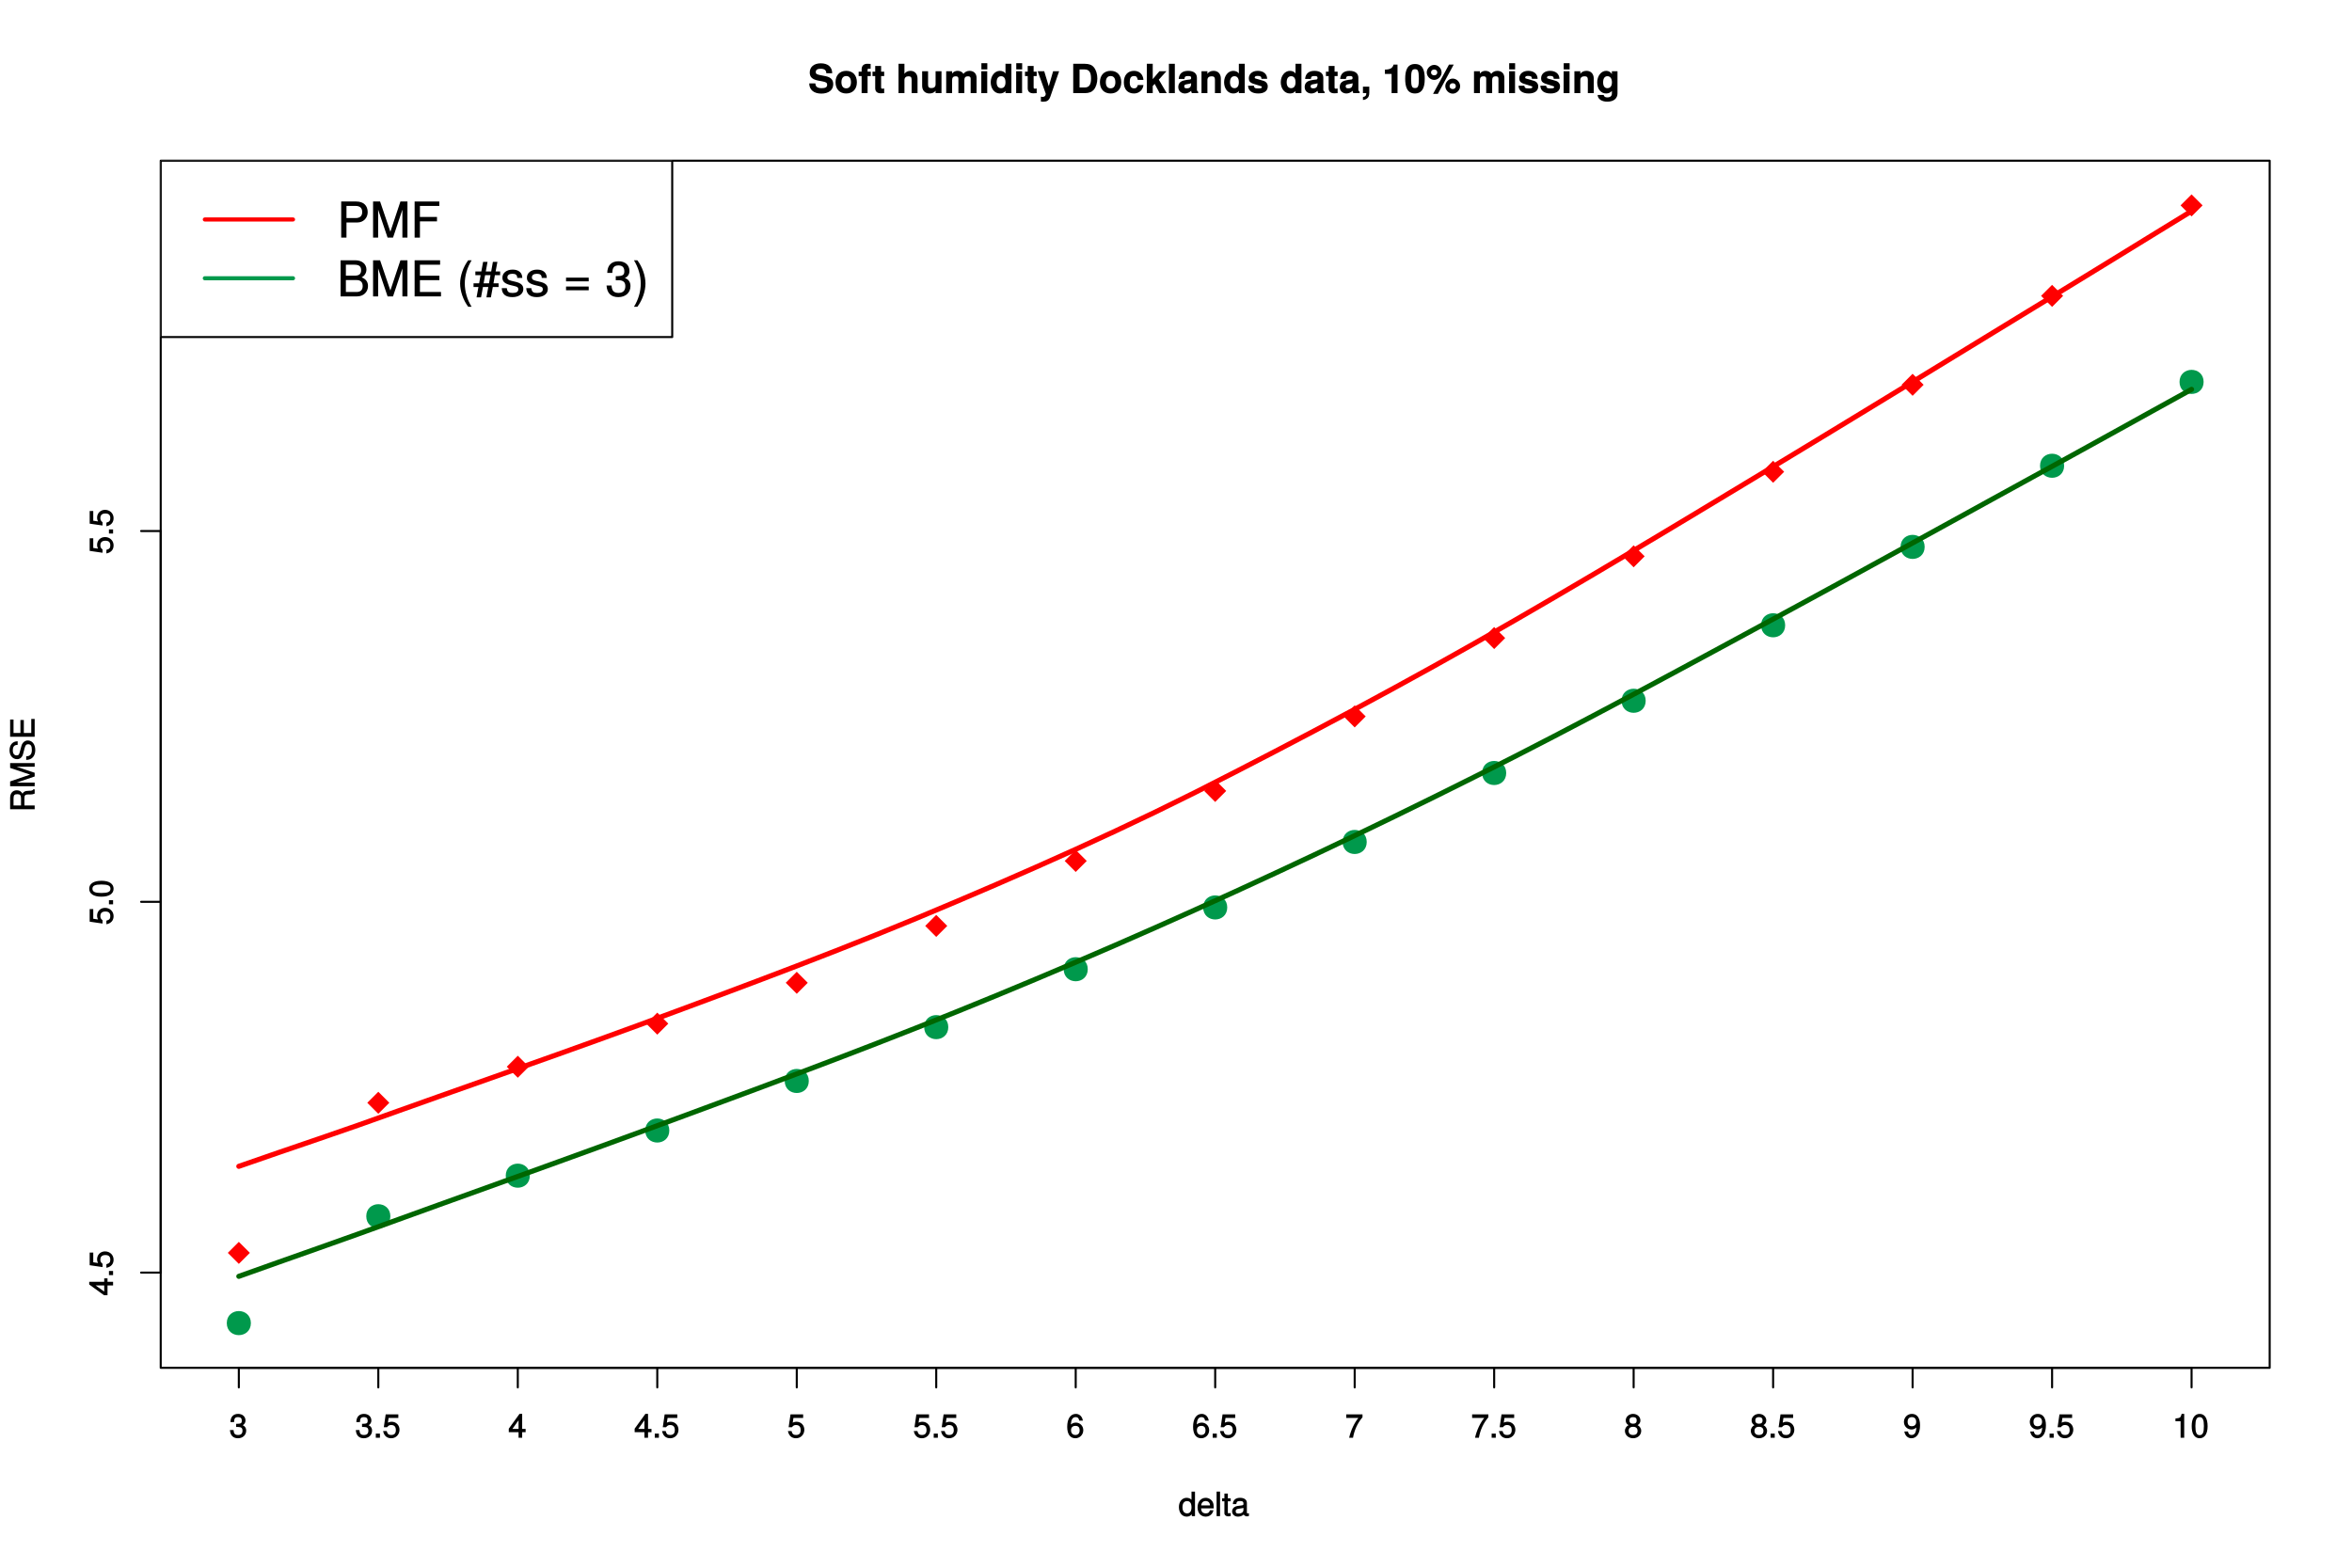 <?xml version="1.0" encoding="UTF-8"?>
<svg xmlns="http://www.w3.org/2000/svg" xmlns:xlink="http://www.w3.org/1999/xlink" width="864pt" height="576pt" viewBox="0 0 864 576" version="1.1">
<defs>
<g>
<symbol overflow="visible" id="glyph0-0">
<path style="stroke:none;" d=""/>
</symbol>
<symbol overflow="visible" id="glyph0-1">
<path style="stroke:none;" d="M -2.172 -6.375 L -3.25 -6.375 L -3.25 -5.109 L -8.766 -5.109 L -8.766 -4.125 L -3.328 -0.188 L -2.047 -0.188 L -2.047 -3.781 L 0 -3.781 L 0 -5.109 L -2.047 -5.109 L -2.047 -6.375 Z M -3.25 -3.922 L -3.25 -1.516 L -6.75 -4.016 L -6.844 -3.781 L -3.25 -3.781 Z M -3.25 -3.922 "/>
</symbol>
<symbol overflow="visible" id="glyph0-2">
<path style="stroke:none;" d="M -0.125 -2.422 L -1.516 -2.422 L -1.516 -0.906 L 0 -0.906 L 0 -2.422 Z M -0.125 -2.422 "/>
</symbol>
<symbol overflow="visible" id="glyph0-3">
<path style="stroke:none;" d="M -2.953 -6.281 C -4.625 -6.281 -5.875 -5.047 -5.875 -3.406 C -5.875 -2.812 -5.672 -2.219 -5.516 -2.016 L -7.281 -2.281 L -7.281 -5.844 L -8.594 -5.844 L -8.594 -1.203 L -3.875 -0.516 L -3.875 -1.719 C -4.5 -2.25 -4.672 -2.562 -4.672 -3.219 C -4.672 -4.359 -4.062 -4.938 -2.812 -4.938 C -1.578 -4.938 -1.016 -4.375 -1.016 -3.219 C -1.016 -2.297 -1.359 -1.859 -2.453 -1.578 L -2.453 -0.25 C -0.625 -0.625 0.188 -1.734 0.188 -3.234 C 0.188 -4.953 -1.156 -6.281 -2.953 -6.281 Z M -2.953 -6.281 "/>
</symbol>
<symbol overflow="visible" id="glyph0-4">
<path style="stroke:none;" d="M -4.219 -6.219 C -7.172 -6.219 -8.766 -5.141 -8.766 -3.297 C -8.766 -1.469 -7.156 -0.375 -4.297 -0.375 C -1.422 -0.375 0.188 -1.469 0.188 -3.297 C 0.188 -5.094 -1.422 -6.219 -4.219 -6.219 Z M -4.312 -4.859 C -1.906 -4.859 -0.953 -4.453 -0.953 -3.281 C -0.953 -2.156 -1.953 -1.734 -4.281 -1.734 C -6.609 -1.734 -7.578 -2.156 -7.578 -3.297 C -7.578 -4.438 -6.594 -4.859 -4.312 -4.859 Z M -4.312 -4.859 "/>
</symbol>
<symbol overflow="visible" id="glyph0-5">
<path style="stroke:none;" d="M -0.125 -8.281 L -0.484 -8.281 C -0.797 -7.828 -1.016 -7.766 -2.172 -7.75 C -3.609 -7.734 -4.172 -7.375 -4.578 -6.438 L -4.312 -6.438 C -4.797 -7.422 -5.547 -7.938 -6.547 -7.938 C -8.047 -7.938 -9.016 -6.859 -9.016 -5.141 L -9.016 -0.969 L 0 -0.969 L 0 -2.359 L -3.766 -2.359 L -3.766 -5.109 C -3.766 -6.094 -3.422 -6.422 -2.344 -6.406 L -1.562 -6.391 C -1.016 -6.391 -0.484 -6.484 0 -6.703 L 0 -8.281 Z M -6.391 -6.5 C -5.359 -6.5 -5.016 -6.125 -5.016 -4.938 L -5.016 -2.359 L -7.766 -2.359 L -7.766 -4.938 C -7.766 -6.188 -7.375 -6.5 -6.391 -6.5 Z M -6.391 -6.5 "/>
</symbol>
<symbol overflow="visible" id="glyph0-6">
<path style="stroke:none;" d="M -0.125 -9.266 L -9.016 -9.266 L -9.016 -7.484 L -1.266 -4.891 L -1.266 -5.172 L -9.016 -2.531 L -9.016 -0.75 L 0 -0.75 L 0 -2.094 L -7.469 -2.094 L -7.469 -1.812 L 0 -4.344 L 0 -5.703 L -7.469 -8.203 L -7.469 -7.938 L 0 -7.938 L 0 -9.266 Z M -0.125 -9.266 "/>
</symbol>
<symbol overflow="visible" id="glyph0-7">
<path style="stroke:none;" d="M -2.531 -7.578 C -3.609 -7.578 -4.531 -6.781 -4.859 -5.594 L -5.453 -3.391 C -5.719 -2.344 -5.938 -2.094 -6.609 -2.094 C -7.5 -2.094 -8.031 -2.734 -8.031 -3.906 C -8.031 -5.297 -7.531 -5.953 -6.25 -5.953 L -6.25 -7.281 C -8.094 -7.281 -9.234 -5.969 -9.234 -3.953 C -9.234 -2.031 -8.047 -0.703 -6.453 -0.703 C -5.391 -0.703 -4.578 -1.406 -4.281 -2.562 L -3.703 -4.734 C -3.422 -5.828 -3.109 -6.188 -2.422 -6.188 C -1.469 -6.188 -1.031 -5.609 -1.031 -4.109 C -1.031 -2.453 -1.734 -1.766 -3.109 -1.766 L -3.109 -0.438 C -0.906 -0.438 0.219 -1.969 0.219 -4.031 C 0.219 -6.25 -0.969 -7.578 -2.531 -7.578 Z M -2.531 -7.578 "/>
</symbol>
<symbol overflow="visible" id="glyph0-8">
<path style="stroke:none;" d="M -0.125 -7.484 L -1.25 -7.484 L -1.25 -2.328 L -3.984 -2.328 L -3.984 -7.094 L -5.234 -7.094 L -5.234 -2.328 L -7.766 -2.328 L -7.766 -7.266 L -9.016 -7.266 L -9.016 -0.938 L 0 -0.938 L 0 -7.484 Z M -0.125 -7.484 "/>
</symbol>
<symbol overflow="visible" id="glyph1-0">
<path style="stroke:none;" d=""/>
</symbol>
<symbol overflow="visible" id="glyph1-1">
<path style="stroke:none;" d="M 9.188 -3.281 C 9.188 -4.938 8.281 -5.859 6.344 -6.234 L 4.703 -6.562 C 3.156 -6.859 2.781 -7.016 2.781 -7.781 C 2.781 -8.578 3.422 -8.953 4.531 -8.953 C 5.891 -8.953 6.641 -8.5 6.641 -7.297 L 8.812 -7.297 C 8.812 -9.656 7.188 -10.953 4.625 -10.953 C 2.109 -10.953 0.562 -9.625 0.562 -7.578 C 0.562 -5.938 1.469 -5.047 3.594 -4.625 L 5.078 -4.344 C 6.516 -4.047 6.953 -3.875 6.953 -3.031 C 6.953 -2.141 6.234 -1.828 4.922 -1.828 C 3.453 -1.828 2.641 -2.312 2.641 -3.578 L 0.375 -3.578 C 0.375 -1.188 2.125 0.172 4.812 0.172 C 7.516 0.172 9.188 -1.156 9.188 -3.281 Z M 9.188 -3.281 "/>
</symbol>
<symbol overflow="visible" id="glyph1-2">
<path style="stroke:none;" d="M 8.266 -3.969 C 8.266 -6.594 6.766 -8.188 4.344 -8.188 C 1.953 -8.188 0.422 -6.562 0.422 -4.016 C 0.422 -1.453 1.953 0.125 4.344 0.125 C 6.719 0.125 8.266 -1.469 8.266 -3.969 Z M 6.094 -3.984 C 6.094 -2.531 5.438 -1.766 4.344 -1.766 C 3.25 -1.766 2.594 -2.531 2.594 -4.016 C 2.594 -5.5 3.25 -6.281 4.344 -6.281 C 5.453 -6.281 6.094 -5.516 6.094 -3.984 Z M 6.094 -3.984 "/>
</symbol>
<symbol overflow="visible" id="glyph1-3">
<path style="stroke:none;" d="M 4.578 -6.406 L 4.578 -7.891 L 3.391 -7.891 L 3.391 -8.516 C 3.391 -8.922 3.484 -8.984 3.859 -8.984 C 4.031 -8.984 4.266 -8.969 4.516 -8.938 L 4.516 -10.734 C 4.062 -10.766 3.562 -10.781 3.281 -10.781 C 1.938 -10.781 1.203 -10 1.203 -8.688 L 1.203 -7.891 L 0.109 -7.891 L 0.109 -6.281 L 1.203 -6.281 L 1.203 0 L 3.391 0 L 3.391 -6.281 L 4.578 -6.281 Z M 4.578 -6.406 "/>
</symbol>
<symbol overflow="visible" id="glyph1-4">
<path style="stroke:none;" d="M 4.406 -0.125 L 4.406 -1.703 C 4.141 -1.656 4.016 -1.641 3.875 -1.641 C 3.344 -1.641 3.281 -1.656 3.281 -2.344 L 3.281 -6.281 L 4.406 -6.281 L 4.406 -7.891 L 3.281 -7.891 L 3.281 -9.984 L 1.109 -9.984 L 1.109 -7.891 L 0.109 -7.891 L 0.109 -6.281 L 1.109 -6.281 L 1.109 -1.797 C 1.109 -0.578 1.844 0.062 3.172 0.062 C 3.609 0.062 3.969 0.016 4.406 0 Z M 4.406 -0.125 "/>
</symbol>
<symbol overflow="visible" id="glyph1-5">
<path style="stroke:none;" d=""/>
</symbol>
<symbol overflow="visible" id="glyph1-6">
<path style="stroke:none;" d="M 7.859 -0.125 L 7.859 -5.344 C 7.859 -7.156 6.734 -8.188 5.266 -8.188 C 4.266 -8.188 3.484 -7.734 3.047 -7.094 L 3.047 -10.781 L 0.875 -10.781 L 0.875 0 L 3.047 0 L 3.047 -4.797 C 3.047 -5.688 3.625 -6.188 4.531 -6.188 C 5.266 -6.188 5.688 -5.938 5.688 -4.891 L 5.688 0 L 7.859 0 Z M 7.859 -0.125 "/>
</symbol>
<symbol overflow="visible" id="glyph1-7">
<path style="stroke:none;" d="M 7.859 -0.125 L 7.859 -8.047 L 5.688 -8.047 L 5.688 -3.234 C 5.688 -2.312 5.125 -1.859 4.156 -1.859 C 3.281 -1.859 2.922 -2.172 2.922 -3.109 L 2.922 -8.047 L 0.75 -8.047 L 0.75 -2.688 C 0.75 -0.984 1.781 0.125 3.438 0.125 C 4.5 0.125 5.25 -0.281 5.688 -0.875 L 5.688 0 L 7.859 0 Z M 7.859 -0.125 "/>
</symbol>
<symbol overflow="visible" id="glyph1-8">
<path style="stroke:none;" d="M 11.938 -0.125 L 11.938 -5.641 C 11.938 -7.141 10.953 -8.188 9.391 -8.188 C 8.406 -8.188 7.672 -7.797 7.109 -7.078 C 6.781 -7.719 5.969 -8.188 5 -8.188 C 4.109 -8.188 3.469 -7.844 2.938 -7.203 L 2.938 -8.047 L 0.781 -8.047 L 0.781 0 L 2.953 0 L 2.953 -4.797 C 2.953 -5.75 3.406 -6.188 4.266 -6.188 C 4.938 -6.188 5.266 -5.938 5.266 -5.312 L 5.266 0 L 7.453 0 L 7.453 -4.797 C 7.453 -5.75 7.891 -6.188 8.766 -6.188 C 9.438 -6.188 9.766 -5.938 9.766 -5.312 L 9.766 0 L 11.938 0 Z M 11.938 -0.125 "/>
</symbol>
<symbol overflow="visible" id="glyph1-9">
<path style="stroke:none;" d="M 3.047 -0.125 L 3.047 -8.047 L 0.875 -8.047 L 0.875 0 L 3.047 0 Z M 3.078 -8.844 L 3.078 -11 L 0.906 -11 L 0.906 -8.719 L 3.078 -8.719 Z M 3.078 -8.844 "/>
</symbol>
<symbol overflow="visible" id="glyph1-10">
<path style="stroke:none;" d="M 7.922 -0.125 L 7.922 -10.781 L 5.75 -10.781 L 5.75 -7.219 C 5.375 -7.781 4.656 -8.188 3.688 -8.188 C 1.828 -8.188 0.328 -6.359 0.328 -4 C 0.328 -1.797 1.625 0.125 3.688 0.125 C 4.656 0.125 5.375 -0.266 5.75 -0.75 L 5.75 0 L 7.922 0 Z M 5.75 -3.969 C 5.75 -2.562 5.141 -1.828 4.141 -1.828 C 3.125 -1.828 2.5 -2.578 2.5 -4 C 2.5 -5.453 3.125 -6.219 4.141 -6.219 C 5.156 -6.219 5.75 -5.453 5.75 -3.969 Z M 5.75 -3.969 "/>
</symbol>
<symbol overflow="visible" id="glyph1-11">
<path style="stroke:none;" d="M 7.75 -8.047 L 5.641 -8.047 L 4.047 -2.516 L 2.375 -8.047 L -0.016 -8.047 L 2.938 0.203 L 2.938 0.25 C 2.938 0.984 2.484 1.391 1.766 1.391 C 1.609 1.391 1.5 1.391 1.156 1.281 L 1.156 3.094 C 1.547 3.141 1.719 3.156 1.953 3.156 C 3.312 3.156 4.094 2.781 4.625 1.297 L 7.859 -8.047 Z M 7.75 -8.047 "/>
</symbol>
<symbol overflow="visible" id="glyph1-12">
<path style="stroke:none;" d="M 9.875 -5.391 C 9.875 -7 9.406 -8.531 8.578 -9.516 C 7.859 -10.375 6.828 -10.781 5.219 -10.781 L 1.016 -10.781 L 1.016 0 L 5.219 0 C 6.812 0 7.844 -0.406 8.578 -1.25 C 9.391 -2.234 9.875 -3.766 9.875 -5.391 Z M 7.562 -5.375 C 7.562 -3.062 6.844 -2.078 5.219 -2.078 L 3.344 -2.078 L 3.344 -8.703 L 5.219 -8.703 C 6.844 -8.703 7.562 -7.688 7.562 -5.375 Z M 7.562 -5.375 "/>
</symbol>
<symbol overflow="visible" id="glyph1-13">
<path style="stroke:none;" d="M 7.516 -2.969 L 5.547 -2.969 C 5.25 -2.016 4.922 -1.766 4.156 -1.766 C 3.125 -1.766 2.578 -2.453 2.578 -3.969 C 2.578 -5.391 2.875 -6.281 4.156 -6.281 C 4.969 -6.281 5.266 -6.016 5.531 -4.875 L 7.609 -4.875 C 7.453 -6.906 6.109 -8.188 4.156 -8.188 C 1.844 -8.188 0.406 -6.609 0.406 -3.969 C 0.406 -1.391 1.828 0.125 4.141 0.125 C 6.016 0.125 7.406 -1.172 7.609 -2.969 Z M 7.516 -2.969 "/>
</symbol>
<symbol overflow="visible" id="glyph1-14">
<path style="stroke:none;" d="M 7.938 -0.234 L 5.172 -4.953 L 7.969 -8.047 L 5.391 -8.047 L 2.938 -5.141 L 2.938 -10.781 L 0.766 -10.781 L 0.766 0 L 2.938 0 L 2.938 -2.609 L 3.656 -3.391 L 5.484 0 L 8.078 0 Z M 7.938 -0.234 "/>
</symbol>
<symbol overflow="visible" id="glyph1-15">
<path style="stroke:none;" d="M 3.047 -0.125 L 3.047 -10.781 L 0.875 -10.781 L 0.875 0 L 3.047 0 Z M 3.047 -0.125 "/>
</symbol>
<symbol overflow="visible" id="glyph1-16">
<path style="stroke:none;" d="M 7.625 -0.125 L 7.625 -0.469 C 7.234 -0.812 7.156 -0.922 7.156 -1.328 L 7.156 -5.641 C 7.156 -7.234 6 -8.188 3.906 -8.188 C 1.797 -8.188 0.625 -7.141 0.469 -5.219 L 2.578 -5.219 C 2.688 -6.156 2.953 -6.281 3.953 -6.281 C 4.719 -6.281 5.031 -6.156 5.031 -5.641 C 5.031 -4.812 4.516 -5.047 3.5 -4.875 L 2.688 -4.719 C 1.156 -4.453 0.312 -3.641 0.312 -2.234 C 0.312 -0.719 1.469 0.125 2.766 0.125 C 3.625 0.125 4.469 -0.281 5.047 -0.875 C 5.047 -0.703 5.109 -0.266 5.328 0 L 7.625 0 Z M 5.031 -3.453 C 5.031 -2.297 4.531 -1.766 3.516 -1.766 C 2.844 -1.766 2.5 -1.891 2.5 -2.469 C 2.5 -3.047 2.734 -3.141 3.578 -3.297 L 4.266 -3.422 C 4.797 -3.531 4.922 -3.594 5.031 -3.641 Z M 5.031 -3.453 "/>
</symbol>
<symbol overflow="visible" id="glyph1-17">
<path style="stroke:none;" d="M 7.938 -0.125 L 7.938 -5.344 C 7.938 -7.062 6.922 -8.188 5.266 -8.188 C 4.203 -8.188 3.438 -7.75 3 -7.094 L 3 -8.047 L 0.828 -8.047 L 0.828 0 L 3 0 L 3 -4.797 C 3 -5.719 3.578 -6.188 4.547 -6.188 C 5.422 -6.188 5.766 -5.844 5.766 -4.922 L 5.766 0 L 7.938 0 Z M 7.938 -0.125 "/>
</symbol>
<symbol overflow="visible" id="glyph1-18">
<path style="stroke:none;" d="M 7.562 -2.438 L 7.562 -2.531 C 7.562 -3.422 6.984 -4.234 5.969 -4.531 L 3.422 -5.266 C 2.859 -5.438 2.781 -5.422 2.781 -5.734 C 2.781 -6.172 3.172 -6.328 3.875 -6.328 C 4.844 -6.328 5.234 -6.109 5.25 -5.266 L 7.344 -5.266 C 7.312 -7.047 5.984 -8.188 3.891 -8.188 C 1.922 -8.188 0.609 -7.047 0.609 -5.453 C 0.609 -4.5 0.953 -3.844 2.391 -3.406 L 4.797 -2.656 C 5.297 -2.5 5.391 -2.469 5.391 -2.25 C 5.391 -1.766 4.906 -1.734 3.969 -1.734 C 3.047 -1.734 2.641 -1.75 2.438 -2.734 L 0.328 -2.734 C 0.391 -0.891 1.734 0.125 4.094 0.125 C 6.281 0.125 7.562 -0.859 7.562 -2.438 Z M 7.562 -2.438 "/>
</symbol>
<symbol overflow="visible" id="glyph1-19">
<path style="stroke:none;" d="M 3.156 -0.266 L 3.156 -2.375 L 0.828 -2.375 L 0.828 0 L 2.078 0 L 2.078 -0.094 C 2.078 0.891 1.766 1.25 0.828 1.438 L 0.828 2.516 C 1.516 2.438 1.953 2.25 2.344 1.938 C 2.922 1.5 3.156 0.859 3.156 -0.266 Z M 3.156 -0.266 "/>
</symbol>
<symbol overflow="visible" id="glyph1-20">
<path style="stroke:none;" d="M 5.516 -0.125 L 5.516 -10.484 L 4.062 -10.484 C 3.703 -9.141 2.734 -8.656 0.891 -8.656 L 0.891 -7.047 L 3.344 -7.047 L 3.344 0 L 5.516 0 Z M 5.516 -0.125 "/>
</symbol>
<symbol overflow="visible" id="glyph1-21">
<path style="stroke:none;" d="M 7.516 -5.219 C 7.516 -8.109 6.922 -10.703 3.938 -10.703 C 1.016 -10.703 0.328 -8.219 0.328 -5.266 C 0.328 -2.422 0.984 0.125 3.938 0.125 C 6 0.125 7.516 -1.188 7.516 -5.219 Z M 5.344 -5.266 C 5.344 -2.391 5.016 -1.875 3.938 -1.875 C 2.906 -1.875 2.5 -2.25 2.5 -5.281 C 2.5 -8.25 2.859 -8.797 3.938 -8.797 C 4.922 -8.797 5.344 -8.422 5.344 -5.266 Z M 5.344 -5.266 "/>
</symbol>
<symbol overflow="visible" id="glyph1-22">
<path style="stroke:none;" d="M 5.688 -7.578 C 5.688 -9.062 4.453 -10.375 2.969 -10.375 C 1.516 -10.375 0.234 -9.047 0.234 -7.609 C 0.234 -6.172 1.516 -4.859 2.969 -4.859 C 4.406 -4.859 5.688 -6.172 5.688 -7.578 Z M 4.109 -7.594 C 4.109 -6.938 3.625 -6.547 2.969 -6.547 C 2.297 -6.547 1.812 -6.938 1.812 -7.609 C 1.812 -8.25 2.297 -8.672 2.969 -8.672 C 3.641 -8.672 4.109 -8.266 4.109 -7.594 Z M 9.969 -10.484 L 8.406 -10.484 L 2.547 0.281 L 4.312 0.281 L 10.141 -10.484 Z M 12.5 -2.531 C 12.5 -4.031 11.266 -5.344 9.781 -5.344 C 8.328 -5.344 7.047 -4.016 7.047 -2.578 C 7.047 -1.125 8.328 0.188 9.781 0.188 C 11.219 0.188 12.5 -1.125 12.5 -2.531 Z M 10.922 -2.547 C 10.922 -1.906 10.438 -1.5 9.781 -1.5 C 9.109 -1.5 8.625 -1.906 8.625 -2.562 C 8.625 -3.234 9.109 -3.641 9.781 -3.641 C 10.453 -3.641 10.922 -3.234 10.922 -2.547 Z M 10.922 -2.547 "/>
</symbol>
<symbol overflow="visible" id="glyph1-23">
<path style="stroke:none;" d="M 7.859 0.125 L 7.859 -8.047 L 5.797 -8.047 L 5.797 -7.016 C 5.312 -7.734 4.609 -8.188 3.719 -8.188 C 1.875 -8.188 0.406 -6.344 0.406 -3.938 C 0.406 -1.516 1.75 0.125 3.672 0.125 C 4.578 0.125 5.172 -0.172 5.797 -0.797 L 5.797 0.125 C 5.797 1.062 5.172 1.562 4.156 1.562 C 3.406 1.562 2.969 1.391 2.766 0.656 L 0.562 0.656 C 0.594 2.078 1.953 3.141 4.094 3.141 C 6.438 3.141 7.859 1.953 7.859 0.125 Z M 5.812 -3.969 C 5.812 -2.547 5.172 -1.828 4.125 -1.828 C 3.172 -1.828 2.578 -2.547 2.578 -3.969 C 2.578 -5.438 3.172 -6.219 4.156 -6.219 C 5.156 -6.219 5.812 -5.406 5.812 -3.969 Z M 5.812 -3.969 "/>
</symbol>
<symbol overflow="visible" id="glyph2-0">
<path style="stroke:none;" d=""/>
</symbol>
<symbol overflow="visible" id="glyph2-1">
<path style="stroke:none;" d="M 6.078 -0.125 L 6.078 -9.016 L 4.797 -9.016 L 4.797 -5.625 L 5.047 -5.719 C 4.625 -6.359 3.859 -6.734 3.016 -6.734 C 1.375 -6.734 0.172 -5.344 0.172 -3.344 C 0.172 -1.219 1.359 0.188 3.047 0.188 C 3.906 0.188 4.609 -0.188 5.141 -0.953 L 4.906 -1.062 L 4.906 0 L 6.078 0 Z M 4.797 -3.25 C 4.797 -1.797 4.25 -1.016 3.188 -1.016 C 2.094 -1.016 1.484 -1.812 1.484 -3.281 C 1.484 -4.734 2.094 -5.531 3.188 -5.531 C 4.266 -5.531 4.797 -4.703 4.797 -3.25 Z M 4.797 -3.25 "/>
</symbol>
<symbol overflow="visible" id="glyph2-2">
<path style="stroke:none;" d="M 6.281 -2.984 C 6.281 -3.906 6.219 -4.469 6.031 -4.938 C 5.625 -5.969 4.531 -6.734 3.359 -6.734 C 1.609 -6.734 0.344 -5.297 0.344 -3.234 C 0.344 -1.172 1.578 0.188 3.344 0.188 C 4.781 0.188 5.906 -0.766 6.188 -2.172 L 4.922 -2.172 C 4.594 -1.219 4.172 -1.016 3.375 -1.016 C 2.328 -1.016 1.688 -1.547 1.656 -2.859 L 6.281 -2.859 Z M 5.188 -3.781 C 5.188 -3.781 4.984 -3.922 4.984 -3.938 L 1.688 -3.938 C 1.766 -4.922 2.344 -5.547 3.344 -5.547 C 4.328 -5.547 4.938 -4.859 4.938 -3.875 Z M 5.188 -3.781 "/>
</symbol>
<symbol overflow="visible" id="glyph2-3">
<path style="stroke:none;" d="M 1.938 -0.125 L 1.938 -9.016 L 0.672 -9.016 L 0.672 0 L 1.938 0 Z M 1.938 -0.125 "/>
</symbol>
<symbol overflow="visible" id="glyph2-4">
<path style="stroke:none;" d="M 3.188 -0.125 L 3.188 -1.156 C 2.922 -1.062 2.766 -1.062 2.562 -1.062 C 2.141 -1.062 2.141 -1.047 2.141 -1.484 L 2.141 -5.469 L 3.188 -5.469 L 3.188 -6.547 L 2.141 -6.547 L 2.141 -8.281 L 0.875 -8.281 L 0.875 -6.547 L 0.031 -6.547 L 0.031 -5.469 L 0.875 -5.469 L 0.875 -1.047 C 0.875 -0.406 1.453 0.078 2.234 0.078 C 2.469 0.078 2.719 0.062 3.188 -0.031 Z M 3.188 -0.125 "/>
</symbol>
<symbol overflow="visible" id="glyph2-5">
<path style="stroke:none;" d="M 6.547 -0.156 L 6.547 -1.078 C 6.312 -1.016 6.266 -1.016 6.203 -1.016 C 5.859 -1.016 5.797 -1.062 5.797 -1.375 L 5.797 -4.891 C 5.797 -6 4.844 -6.734 3.297 -6.734 C 1.781 -6.734 0.703 -6.016 0.641 -4.422 L 1.906 -4.422 C 2 -5.328 2.328 -5.547 3.266 -5.547 C 4.156 -5.547 4.531 -5.344 4.531 -4.734 L 4.531 -4.469 C 4.531 -4.062 4.422 -4.016 3.625 -3.906 C 2.203 -3.734 1.984 -3.688 1.609 -3.531 C 0.875 -3.234 0.359 -2.531 0.359 -1.766 C 0.359 -0.625 1.297 0.188 2.562 0.188 C 3.375 0.188 4.25 -0.188 4.625 -0.594 C 4.672 -0.391 5.25 0.078 5.734 0.078 C 5.938 0.078 6.094 0.062 6.547 -0.047 Z M 4.531 -2.297 C 4.531 -1.406 3.75 -0.953 2.781 -0.953 C 2 -0.953 1.688 -1.109 1.688 -1.781 C 1.688 -2.453 1.984 -2.609 3.062 -2.766 C 4.109 -2.906 4.328 -2.953 4.531 -3.031 Z M 4.531 -2.297 "/>
</symbol>
<symbol overflow="visible" id="glyph2-6">
<path style="stroke:none;" d="M 6.203 -2.609 C 6.203 -3.641 5.656 -4.375 4.625 -4.719 L 4.625 -4.453 C 5.422 -4.766 5.953 -5.453 5.953 -6.297 C 5.953 -7.766 4.844 -8.766 3.234 -8.766 C 1.516 -8.766 0.453 -7.703 0.422 -5.766 L 1.75 -5.766 C 1.781 -7.156 2.156 -7.578 3.234 -7.578 C 4.172 -7.578 4.594 -7.156 4.594 -6.266 C 4.594 -5.359 4.344 -5.109 2.516 -5.109 L 2.516 -3.953 L 3.234 -3.953 C 4.391 -3.953 4.844 -3.547 4.844 -2.594 C 4.844 -1.531 4.328 -1.016 3.234 -1.016 C 2.078 -1.016 1.641 -1.469 1.562 -2.828 L 0.234 -2.828 C 0.375 -0.797 1.453 0.188 3.188 0.188 C 4.938 0.188 6.203 -1 6.203 -2.609 Z M 6.203 -2.609 "/>
</symbol>
<symbol overflow="visible" id="glyph2-7">
<path style="stroke:none;" d="M 2.422 -0.125 L 2.422 -1.516 L 0.906 -1.516 L 0.906 0 L 2.422 0 Z M 2.422 -0.125 "/>
</symbol>
<symbol overflow="visible" id="glyph2-8">
<path style="stroke:none;" d="M 6.281 -2.953 C 6.281 -4.625 5.047 -5.875 3.406 -5.875 C 2.812 -5.875 2.219 -5.672 2.016 -5.516 L 2.281 -7.281 L 5.844 -7.281 L 5.844 -8.594 L 1.203 -8.594 L 0.516 -3.875 L 1.719 -3.875 C 2.25 -4.5 2.562 -4.672 3.219 -4.672 C 4.359 -4.672 4.938 -4.062 4.938 -2.812 C 4.938 -1.578 4.375 -1.016 3.219 -1.016 C 2.297 -1.016 1.859 -1.359 1.578 -2.453 L 0.25 -2.453 C 0.625 -0.625 1.734 0.188 3.234 0.188 C 4.953 0.188 6.281 -1.156 6.281 -2.953 Z M 6.281 -2.953 "/>
</symbol>
<symbol overflow="visible" id="glyph2-9">
<path style="stroke:none;" d="M 6.375 -2.172 L 6.375 -3.25 L 5.109 -3.25 L 5.109 -8.766 L 4.125 -8.766 L 0.188 -3.328 L 0.188 -2.047 L 3.781 -2.047 L 3.781 0 L 5.109 0 L 5.109 -2.047 L 6.375 -2.047 Z M 3.922 -3.25 L 1.516 -3.25 L 4.016 -6.75 L 3.781 -6.844 L 3.781 -3.25 Z M 3.922 -3.25 "/>
</symbol>
<symbol overflow="visible" id="glyph2-10">
<path style="stroke:none;" d="M 6.281 -2.766 C 6.281 -4.359 5.078 -5.562 3.547 -5.562 C 2.719 -5.562 1.938 -5.203 1.484 -4.578 L 1.734 -4.469 C 1.734 -6.547 2.281 -7.578 3.484 -7.578 C 4.234 -7.578 4.609 -7.234 4.797 -6.281 L 6.125 -6.281 C 5.906 -7.812 4.859 -8.766 3.562 -8.766 C 1.578 -8.766 0.375 -6.969 0.375 -4.016 C 0.375 -1.359 1.422 0.188 3.375 0.188 C 4.984 0.188 6.281 -1.109 6.281 -2.766 Z M 4.938 -2.688 C 4.938 -1.625 4.359 -1.016 3.391 -1.016 C 2.406 -1.016 1.781 -1.656 1.781 -2.75 C 1.781 -3.797 2.375 -4.359 3.422 -4.359 C 4.438 -4.359 4.938 -3.828 4.938 -2.688 Z M 4.938 -2.688 "/>
</symbol>
<symbol overflow="visible" id="glyph2-11">
<path style="stroke:none;" d="M 6.375 -7.578 L 6.375 -8.594 L 0.406 -8.594 L 0.406 -7.281 L 4.859 -7.281 C 3.344 -5.375 2.109 -2.797 1.469 0 L 2.891 0 C 3.391 -2.875 4.547 -5.359 6.375 -7.531 Z M 6.375 -7.578 "/>
</symbol>
<symbol overflow="visible" id="glyph2-12">
<path style="stroke:none;" d="M 6.281 -2.531 C 6.281 -3.484 5.672 -4.266 4.953 -4.625 C 5.656 -5.047 5.984 -5.562 5.984 -6.375 C 5.984 -7.703 4.812 -8.766 3.297 -8.766 C 1.797 -8.766 0.594 -7.703 0.594 -6.375 C 0.594 -5.578 0.922 -5.047 1.625 -4.625 C 0.922 -4.266 0.297 -3.484 0.297 -2.547 C 0.297 -0.984 1.625 0.188 3.297 0.188 C 4.984 0.188 6.281 -0.984 6.281 -2.531 Z M 4.625 -6.344 C 4.625 -5.562 4.188 -5.156 3.297 -5.156 C 2.406 -5.156 1.953 -5.562 1.953 -6.359 C 1.953 -7.172 2.406 -7.578 3.297 -7.578 C 4.203 -7.578 4.625 -7.172 4.625 -6.344 Z M 4.938 -2.516 C 4.938 -1.516 4.359 -1.016 3.281 -1.016 C 2.25 -1.016 1.656 -1.531 1.656 -2.516 C 1.656 -3.516 2.25 -4.016 3.297 -4.016 C 4.359 -4.016 4.938 -3.516 4.938 -2.516 Z M 4.938 -2.516 "/>
</symbol>
<symbol overflow="visible" id="glyph2-13">
<path style="stroke:none;" d="M 6.234 -4.578 C 6.234 -7.25 5.188 -8.766 3.234 -8.766 C 1.625 -8.766 0.312 -7.484 0.312 -5.812 C 0.312 -4.234 1.531 -3.031 3.078 -3.031 C 3.875 -3.031 4.562 -3.359 5.109 -4.016 L 4.875 -4.109 C 4.859 -2.047 4.328 -1.016 3.125 -1.016 C 2.375 -1.016 1.984 -1.359 1.797 -2.297 L 0.469 -2.297 C 0.703 -0.781 1.75 0.188 3.047 0.188 C 5.047 0.188 6.234 -1.641 6.234 -4.578 Z M 4.812 -5.844 C 4.812 -4.797 4.219 -4.234 3.188 -4.234 C 2.172 -4.234 1.672 -4.766 1.672 -5.906 C 1.672 -6.984 2.25 -7.578 3.234 -7.578 C 4.219 -7.578 4.812 -6.953 4.812 -5.844 Z M 4.812 -5.844 "/>
</symbol>
<symbol overflow="visible" id="glyph2-14">
<path style="stroke:none;" d="M 4.297 -0.125 L 4.297 -8.766 L 3.359 -8.766 C 2.953 -7.328 2.859 -7.281 1.078 -7.062 L 1.078 -6.062 L 2.969 -6.062 L 2.969 0 L 4.297 0 Z M 4.297 -0.125 "/>
</symbol>
<symbol overflow="visible" id="glyph2-15">
<path style="stroke:none;" d="M 6.219 -4.219 C 6.219 -7.172 5.141 -8.766 3.297 -8.766 C 1.469 -8.766 0.375 -7.156 0.375 -4.297 C 0.375 -1.422 1.469 0.188 3.297 0.188 C 5.094 0.188 6.219 -1.422 6.219 -4.219 Z M 4.859 -4.312 C 4.859 -1.906 4.453 -0.953 3.281 -0.953 C 2.156 -0.953 1.734 -1.953 1.734 -4.281 C 1.734 -6.609 2.156 -7.578 3.297 -7.578 C 4.438 -7.578 4.859 -6.594 4.859 -4.312 Z M 4.859 -4.312 "/>
</symbol>
<symbol overflow="visible" id="glyph3-0">
<path style="stroke:none;" d=""/>
</symbol>
<symbol overflow="visible" id="glyph3-1">
<path style="stroke:none;" d="M 11.234 -9.344 C 11.234 -11.812 9.641 -13.266 7.062 -13.266 L 1.5 -13.266 L 1.5 0 L 3.438 0 L 3.438 -5.562 L 7.438 -5.562 C 9.594 -5.562 11.234 -7.156 11.234 -9.344 Z M 9.219 -9.406 C 9.219 -7.969 8.406 -7.188 6.797 -7.188 L 3.438 -7.188 L 3.438 -11.641 L 6.797 -11.641 C 8.406 -11.641 9.219 -10.859 9.219 -9.406 Z M 9.219 -9.406 "/>
</symbol>
<symbol overflow="visible" id="glyph3-2">
<path style="stroke:none;" d="M 13.828 -0.078 L 13.828 -13.266 L 11.25 -13.266 L 7.422 -1.766 L 7.688 -1.766 L 3.781 -13.266 L 1.203 -13.266 L 1.203 0 L 3.062 0 L 3.062 -11.062 L 2.797 -11.062 L 6.531 0 L 8.531 0 L 12.234 -11.062 L 11.969 -11.062 L 11.969 0 L 13.828 0 Z M 13.828 -0.078 "/>
</symbol>
<symbol overflow="visible" id="glyph3-3">
<path style="stroke:none;" d="M 10.547 -11.719 L 10.547 -13.266 L 1.469 -13.266 L 1.469 0 L 3.422 0 L 3.422 -5.969 L 9.688 -5.969 L 9.688 -7.594 L 3.422 -7.594 L 3.422 -11.641 L 10.547 -11.641 Z M 10.547 -11.719 "/>
</symbol>
<symbol overflow="visible" id="glyph3-4">
<path style="stroke:none;" d="M 11.344 -3.812 C 11.344 -5.406 10.5 -6.422 8.984 -7 C 10.016 -7.484 10.766 -8.531 10.766 -9.859 C 10.766 -11.766 9.234 -13.266 6.75 -13.266 L 1.281 -13.266 L 1.281 0 L 7.344 0 C 9.703 0 11.344 -1.656 11.344 -3.812 Z M 8.812 -9.625 C 8.812 -8.297 8.188 -7.609 6.344 -7.609 L 3.219 -7.609 L 3.219 -11.641 L 6.344 -11.641 C 8.188 -11.641 8.812 -10.969 8.812 -9.625 Z M 9.391 -3.797 C 9.391 -2.531 8.766 -1.625 7.188 -1.625 L 3.219 -1.625 L 3.219 -6 L 7.188 -6 C 8.766 -6 9.391 -5.078 9.391 -3.797 Z M 9.391 -3.797 "/>
</symbol>
<symbol overflow="visible" id="glyph3-5">
<path style="stroke:none;" d="M 11.156 -0.078 L 11.156 -1.625 L 3.422 -1.625 L 3.422 -5.969 L 10.562 -5.969 L 10.562 -7.594 L 3.422 -7.594 L 3.422 -11.641 L 10.828 -11.641 L 10.828 -13.266 L 1.469 -13.266 L 1.469 0 L 11.156 0 Z M 11.156 -0.078 "/>
</symbol>
<symbol overflow="visible" id="glyph3-6">
<path style="stroke:none;" d=""/>
</symbol>
<symbol overflow="visible" id="glyph3-7">
<path style="stroke:none;" d="M 5.328 3.703 C 3.75 1.141 2.891 -1.859 2.891 -4.734 C 2.891 -7.594 3.75 -10.578 5.406 -13.266 L 4.156 -13.266 C 2.344 -10.875 1.172 -7.562 1.172 -4.734 C 1.172 -1.891 2.344 1.438 4.156 3.812 L 5.406 3.812 Z M 5.328 3.703 "/>
</symbol>
<symbol overflow="visible" id="glyph3-8">
<path style="stroke:none;" d="M 9.875 -7.859 L 9.875 -9.156 L 8.219 -9.156 L 8.875 -12.688 L 7.219 -12.688 L 6.594 -9.156 L 4.609 -9.156 L 5.25 -12.688 L 3.625 -12.688 L 2.969 -9.156 L 0.781 -9.156 L 0.781 -7.797 L 2.703 -7.797 L 2.172 -4.812 L 0.109 -4.812 L 0.109 -3.438 L 1.906 -3.438 L 1.219 0.359 L 2.859 0.359 L 3.562 -3.438 L 5.531 -3.438 L 4.844 0.359 L 6.484 0.359 L 7.188 -3.438 L 9.312 -3.438 L 9.312 -4.812 L 7.438 -4.812 L 7.953 -7.797 L 9.875 -7.797 Z M 6.344 -7.859 L 5.797 -4.812 L 3.812 -4.812 L 4.359 -7.797 L 6.312 -7.797 Z M 6.344 -7.859 "/>
</symbol>
<symbol overflow="visible" id="glyph3-9">
<path style="stroke:none;" d="M 8.391 -2.719 C 8.391 -4.125 7.469 -4.891 5.594 -5.344 L 4.156 -5.688 C 2.938 -5.969 2.531 -6.297 2.531 -6.969 C 2.531 -7.828 3.188 -8.312 4.406 -8.312 C 5.609 -8.312 6.125 -7.859 6.156 -6.797 L 8.016 -6.797 C 7.984 -8.734 6.641 -9.844 4.469 -9.844 C 2.266 -9.844 0.703 -8.641 0.703 -6.891 C 0.703 -5.422 1.609 -4.641 3.828 -4.109 L 5.234 -3.766 C 6.281 -3.516 6.547 -3.281 6.547 -2.594 C 6.547 -1.703 5.812 -1.266 4.5 -1.266 C 3.156 -1.266 2.516 -1.516 2.328 -3.031 L 0.469 -3.031 C 0.547 -0.781 1.906 0.266 4.375 0.266 C 6.75 0.266 8.391 -0.906 8.391 -2.719 Z M 8.391 -2.719 "/>
</symbol>
<symbol overflow="visible" id="glyph3-10">
<path style="stroke:none;" d="M 9.406 -5.594 L 9.406 -6.891 L 1.078 -6.891 L 1.078 -5.531 L 9.406 -5.531 Z M 9.406 -2.328 L 9.406 -3.625 L 1.078 -3.625 L 1.078 -2.25 L 9.406 -2.25 Z M 9.406 -2.328 "/>
</symbol>
<symbol overflow="visible" id="glyph3-11">
<path style="stroke:none;" d="M 9.234 -3.781 C 9.234 -5.328 8.484 -6.297 7.141 -6.75 C 8.141 -7.141 8.859 -8.047 8.859 -9.328 C 8.859 -11.516 7.266 -12.906 4.844 -12.906 C 2.266 -12.906 0.75 -11.438 0.703 -8.641 L 2.562 -8.641 C 2.594 -10.609 3.234 -11.375 4.859 -11.375 C 6.266 -11.375 6.969 -10.625 6.969 -9.266 C 6.969 -7.906 6.516 -7.422 3.828 -7.422 L 3.828 -5.938 L 4.844 -5.938 C 6.594 -5.938 7.344 -5.188 7.344 -3.766 C 7.344 -2.156 6.5 -1.281 4.844 -1.281 C 3.109 -1.281 2.391 -2.062 2.281 -4 L 0.438 -4 C 0.625 -1.078 2.172 0.266 4.781 0.266 C 7.422 0.266 9.234 -1.375 9.234 -3.781 Z M 9.234 -3.781 "/>
</symbol>
<symbol overflow="visible" id="glyph3-12">
<path style="stroke:none;" d="M 4.734 -4.719 C 4.734 -7.562 3.562 -10.875 1.75 -13.266 L 0.5 -13.266 C 2.156 -10.562 3 -7.594 3 -4.719 C 3 -1.859 2.156 1.156 0.5 3.812 L 1.75 3.812 C 3.562 1.438 4.734 -1.891 4.734 -4.719 Z M 4.734 -4.719 "/>
</symbol>
</g>
<clipPath id="clip1">
  <path d="M 59.039 59.039 L 247 59.039 L 247 124 L 59.039 124 Z M 59.039 59.039 "/>
</clipPath>
<clipPath id="clip2">
  <path d="M 59.039 59.039 L 248 59.039 L 248 125 L 59.039 125 Z M 59.039 59.039 "/>
</clipPath>
</defs>
<g id="surface675">
<rect x="0" y="0" width="864" height="576" style="fill:rgb(100%,100%,100%);fill-opacity:1;stroke:none;"/>
<path style="fill-rule:nonzero;fill:rgb(0%,60%,29.804%);fill-opacity:1;stroke-width:0.75;stroke-linecap:round;stroke-linejoin:round;stroke:rgb(0%,60%,29.804%);stroke-opacity:1;stroke-miterlimit:10;" d="M 91.785 486.133 C 91.785 491.535 83.684 491.535 83.684 486.133 C 83.684 480.734 91.785 480.734 91.785 486.133 "/>
<path style="fill-rule:nonzero;fill:rgb(0%,60%,29.804%);fill-opacity:1;stroke-width:0.75;stroke-linecap:round;stroke-linejoin:round;stroke:rgb(0%,60%,29.804%);stroke-opacity:1;stroke-miterlimit:10;" d="M 143.02 446.871 C 143.02 452.27 134.922 452.27 134.922 446.871 C 134.922 441.469 143.02 441.469 143.02 446.871 "/>
<path style="fill-rule:nonzero;fill:rgb(0%,60%,29.804%);fill-opacity:1;stroke-width:0.75;stroke-linecap:round;stroke-linejoin:round;stroke:rgb(0%,60%,29.804%);stroke-opacity:1;stroke-miterlimit:10;" d="M 194.258 431.965 C 194.258 437.367 186.16 437.367 186.16 431.965 C 186.16 426.566 194.258 426.566 194.258 431.965 "/>
<path style="fill-rule:nonzero;fill:rgb(0%,60%,29.804%);fill-opacity:1;stroke-width:0.75;stroke-linecap:round;stroke-linejoin:round;stroke:rgb(0%,60%,29.804%);stroke-opacity:1;stroke-miterlimit:10;" d="M 245.496 415.371 C 245.496 420.773 237.398 420.773 237.398 415.371 C 237.398 409.973 245.496 409.973 245.496 415.371 "/>
<path style="fill-rule:nonzero;fill:rgb(0%,60%,29.804%);fill-opacity:1;stroke-width:0.75;stroke-linecap:round;stroke-linejoin:round;stroke:rgb(0%,60%,29.804%);stroke-opacity:1;stroke-miterlimit:10;" d="M 296.734 397.172 C 296.734 402.57 288.637 402.57 288.637 397.172 C 288.637 391.773 296.734 391.773 296.734 397.172 "/>
<path style="fill-rule:nonzero;fill:rgb(0%,60%,29.804%);fill-opacity:1;stroke-width:0.75;stroke-linecap:round;stroke-linejoin:round;stroke:rgb(0%,60%,29.804%);stroke-opacity:1;stroke-miterlimit:10;" d="M 347.973 377.391 C 347.973 382.789 339.875 382.789 339.875 377.391 C 339.875 371.992 347.973 371.992 347.973 377.391 "/>
<path style="fill-rule:nonzero;fill:rgb(0%,60%,29.804%);fill-opacity:1;stroke-width:0.75;stroke-linecap:round;stroke-linejoin:round;stroke:rgb(0%,60%,29.804%);stroke-opacity:1;stroke-miterlimit:10;" d="M 399.211 356.109 C 399.211 361.512 391.113 361.512 391.113 356.109 C 391.113 350.711 399.211 350.711 399.211 356.109 "/>
<path style="fill-rule:nonzero;fill:rgb(0%,60%,29.804%);fill-opacity:1;stroke-width:0.75;stroke-linecap:round;stroke-linejoin:round;stroke:rgb(0%,60%,29.804%);stroke-opacity:1;stroke-miterlimit:10;" d="M 450.449 333.414 C 450.449 338.812 442.352 338.812 442.352 333.414 C 442.352 328.016 450.449 328.016 450.449 333.414 "/>
<path style="fill-rule:nonzero;fill:rgb(0%,60%,29.804%);fill-opacity:1;stroke-width:0.75;stroke-linecap:round;stroke-linejoin:round;stroke:rgb(0%,60%,29.804%);stroke-opacity:1;stroke-miterlimit:10;" d="M 501.688 309.355 C 501.688 314.754 493.59 314.754 493.59 309.355 C 493.59 303.953 501.688 303.953 501.688 309.355 "/>
<path style="fill-rule:nonzero;fill:rgb(0%,60%,29.804%);fill-opacity:1;stroke-width:0.75;stroke-linecap:round;stroke-linejoin:round;stroke:rgb(0%,60%,29.804%);stroke-opacity:1;stroke-miterlimit:10;" d="M 552.926 284.016 C 552.926 289.414 544.828 289.414 544.828 284.016 C 544.828 278.613 552.926 278.613 552.926 284.016 "/>
<path style="fill-rule:nonzero;fill:rgb(0%,60%,29.804%);fill-opacity:1;stroke-width:0.75;stroke-linecap:round;stroke-linejoin:round;stroke:rgb(0%,60%,29.804%);stroke-opacity:1;stroke-miterlimit:10;" d="M 604.164 257.477 C 604.164 262.875 596.062 262.875 596.062 257.477 C 596.062 252.078 604.164 252.078 604.164 257.477 "/>
<path style="fill-rule:nonzero;fill:rgb(0%,60%,29.804%);fill-opacity:1;stroke-width:0.75;stroke-linecap:round;stroke-linejoin:round;stroke:rgb(0%,60%,29.804%);stroke-opacity:1;stroke-miterlimit:10;" d="M 655.402 229.738 C 655.402 235.141 647.301 235.141 647.301 229.738 C 647.301 224.34 655.402 224.34 655.402 229.738 "/>
<path style="fill-rule:nonzero;fill:rgb(0%,60%,29.804%);fill-opacity:1;stroke-width:0.75;stroke-linecap:round;stroke-linejoin:round;stroke:rgb(0%,60%,29.804%);stroke-opacity:1;stroke-miterlimit:10;" d="M 706.641 200.938 C 706.641 206.34 698.539 206.34 698.539 200.938 C 698.539 195.539 706.641 195.539 706.641 200.938 "/>
<path style="fill-rule:nonzero;fill:rgb(0%,60%,29.804%);fill-opacity:1;stroke-width:0.75;stroke-linecap:round;stroke-linejoin:round;stroke:rgb(0%,60%,29.804%);stroke-opacity:1;stroke-miterlimit:10;" d="M 757.879 171.129 C 757.879 176.531 749.777 176.531 749.777 171.129 C 749.777 165.73 757.879 165.73 757.879 171.129 "/>
<path style="fill-rule:nonzero;fill:rgb(0%,60%,29.804%);fill-opacity:1;stroke-width:0.75;stroke-linecap:round;stroke-linejoin:round;stroke:rgb(0%,60%,29.804%);stroke-opacity:1;stroke-miterlimit:10;" d="M 809.117 140.316 C 809.117 145.715 801.016 145.715 801.016 140.316 C 801.016 134.914 809.117 134.914 809.117 140.316 "/>
<path style="fill:none;stroke-width:0.75;stroke-linecap:round;stroke-linejoin:round;stroke:rgb(0%,0%,0%);stroke-opacity:1;stroke-miterlimit:10;" d="M 59.039 467.578 L 59.039 195.109 "/>
<path style="fill:none;stroke-width:0.75;stroke-linecap:round;stroke-linejoin:round;stroke:rgb(0%,0%,0%);stroke-opacity:1;stroke-miterlimit:10;" d="M 59.039 467.578 L 51.84 467.578 "/>
<path style="fill:none;stroke-width:0.75;stroke-linecap:round;stroke-linejoin:round;stroke:rgb(0%,0%,0%);stroke-opacity:1;stroke-miterlimit:10;" d="M 59.039 331.344 L 51.84 331.344 "/>
<path style="fill:none;stroke-width:0.75;stroke-linecap:round;stroke-linejoin:round;stroke:rgb(0%,0%,0%);stroke-opacity:1;stroke-miterlimit:10;" d="M 59.039 195.109 L 51.84 195.109 "/>
<g style="fill:rgb(0%,0%,0%);fill-opacity:1;">
  <use xlink:href="#glyph0-1" x="41.538" y="476.078"/>
  <use xlink:href="#glyph0-2" x="41.538" y="469.406"/>
  <use xlink:href="#glyph0-3" x="41.538" y="466.07"/>
</g>
<g style="fill:rgb(0%,0%,0%);fill-opacity:1;">
  <use xlink:href="#glyph0-3" x="41.538" y="339.844"/>
  <use xlink:href="#glyph0-2" x="41.538" y="333.172"/>
  <use xlink:href="#glyph0-4" x="41.538" y="329.836"/>
</g>
<g style="fill:rgb(0%,0%,0%);fill-opacity:1;">
  <use xlink:href="#glyph0-3" x="41.538" y="203.609"/>
  <use xlink:href="#glyph0-2" x="41.538" y="196.938"/>
  <use xlink:href="#glyph0-3" x="41.538" y="193.602"/>
</g>
<path style="fill:none;stroke-width:0.75;stroke-linecap:round;stroke-linejoin:round;stroke:rgb(0%,0%,0%);stroke-opacity:1;stroke-miterlimit:10;" d="M 59.039 502.559 L 833.762 502.559 L 833.762 59.039 L 59.039 59.039 L 59.039 502.559 "/>
<g style="fill:rgb(0%,0%,0%);fill-opacity:1;">
  <use xlink:href="#glyph1-1" x="296.898" y="34.219"/>
  <use xlink:href="#glyph1-2" x="306.508" y="34.219"/>
  <use xlink:href="#glyph1-3" x="315.31" y="34.219"/>
  <use xlink:href="#glyph1-4" x="320.395" y="34.219"/>
  <use xlink:href="#glyph1-5" x="325.191" y="34.219"/>
  <use xlink:href="#glyph1-6" x="329.196" y="34.219"/>
  <use xlink:href="#glyph1-7" x="337.998" y="34.219"/>
  <use xlink:href="#glyph1-8" x="346.8" y="34.219"/>
  <use xlink:href="#glyph1-9" x="359.606" y="34.219"/>
  <use xlink:href="#glyph1-10" x="363.611" y="34.219"/>
  <use xlink:href="#glyph1-9" x="372.413" y="34.219"/>
  <use xlink:href="#glyph1-4" x="376.418" y="34.219"/>
  <use xlink:href="#glyph1-11" x="381.215" y="34.219"/>
  <use xlink:href="#glyph1-5" x="389.225" y="34.219"/>
  <use xlink:href="#glyph1-12" x="393.229" y="34.219"/>
  <use xlink:href="#glyph1-2" x="403.631" y="34.219"/>
  <use xlink:href="#glyph1-13" x="412.433" y="34.219"/>
  <use xlink:href="#glyph1-14" x="420.514" y="34.219"/>
  <use xlink:href="#glyph1-15" x="428.523" y="34.219"/>
  <use xlink:href="#glyph1-16" x="432.528" y="34.219"/>
  <use xlink:href="#glyph1-17" x="440.538" y="34.219"/>
  <use xlink:href="#glyph1-10" x="449.34" y="34.219"/>
  <use xlink:href="#glyph1-18" x="458.142" y="34.219"/>
  <use xlink:href="#glyph1-5" x="466.151" y="34.219"/>
  <use xlink:href="#glyph1-10" x="470.156" y="34.219"/>
  <use xlink:href="#glyph1-16" x="478.958" y="34.219"/>
  <use xlink:href="#glyph1-4" x="486.968" y="34.219"/>
  <use xlink:href="#glyph1-16" x="491.836" y="34.219"/>
  <use xlink:href="#glyph1-19" x="499.846" y="34.219"/>
  <use xlink:href="#glyph1-5" x="503.851" y="34.219"/>
  <use xlink:href="#glyph1-20" x="507.855" y="34.219"/>
  <use xlink:href="#glyph1-21" x="515.865" y="34.219"/>
  <use xlink:href="#glyph1-22" x="523.875" y="34.219"/>
  <use xlink:href="#glyph1-5" x="536.682" y="34.219"/>
  <use xlink:href="#glyph1-8" x="540.687" y="34.219"/>
  <use xlink:href="#glyph1-9" x="553.493" y="34.219"/>
  <use xlink:href="#glyph1-18" x="557.498" y="34.219"/>
  <use xlink:href="#glyph1-18" x="565.508" y="34.219"/>
  <use xlink:href="#glyph1-9" x="573.518" y="34.219"/>
  <use xlink:href="#glyph1-17" x="577.522" y="34.219"/>
  <use xlink:href="#glyph1-23" x="586.324" y="34.219"/>
</g>
<g style="fill:rgb(0%,0%,0%);fill-opacity:1;">
  <use xlink:href="#glyph2-1" x="432.898" y="557.058"/>
  <use xlink:href="#glyph2-2" x="439.57" y="557.058"/>
  <use xlink:href="#glyph2-3" x="446.242" y="557.058"/>
  <use xlink:href="#glyph2-4" x="448.906" y="557.058"/>
  <use xlink:href="#glyph2-5" x="452.242" y="557.058"/>
</g>
<g style="fill:rgb(0%,0%,0%);fill-opacity:1;">
  <use xlink:href="#glyph0-5" x="12.737" y="298.301"/>
  <use xlink:href="#glyph0-6" x="12.737" y="289.637"/>
  <use xlink:href="#glyph0-7" x="12.737" y="279.641"/>
  <use xlink:href="#glyph0-8" x="12.737" y="271.637"/>
</g>
<path style="fill:none;stroke-width:0.75;stroke-linecap:round;stroke-linejoin:round;stroke:rgb(0%,0%,0%);stroke-opacity:1;stroke-miterlimit:10;" d="M 87.734 502.559 L 805.066 502.559 "/>
<path style="fill:none;stroke-width:0.75;stroke-linecap:round;stroke-linejoin:round;stroke:rgb(0%,0%,0%);stroke-opacity:1;stroke-miterlimit:10;" d="M 87.734 502.559 L 87.734 509.762 "/>
<path style="fill:none;stroke-width:0.75;stroke-linecap:round;stroke-linejoin:round;stroke:rgb(0%,0%,0%);stroke-opacity:1;stroke-miterlimit:10;" d="M 138.973 502.559 L 138.973 509.762 "/>
<path style="fill:none;stroke-width:0.75;stroke-linecap:round;stroke-linejoin:round;stroke:rgb(0%,0%,0%);stroke-opacity:1;stroke-miterlimit:10;" d="M 190.211 502.559 L 190.211 509.762 "/>
<path style="fill:none;stroke-width:0.75;stroke-linecap:round;stroke-linejoin:round;stroke:rgb(0%,0%,0%);stroke-opacity:1;stroke-miterlimit:10;" d="M 241.449 502.559 L 241.449 509.762 "/>
<path style="fill:none;stroke-width:0.75;stroke-linecap:round;stroke-linejoin:round;stroke:rgb(0%,0%,0%);stroke-opacity:1;stroke-miterlimit:10;" d="M 292.688 502.559 L 292.688 509.762 "/>
<path style="fill:none;stroke-width:0.75;stroke-linecap:round;stroke-linejoin:round;stroke:rgb(0%,0%,0%);stroke-opacity:1;stroke-miterlimit:10;" d="M 343.922 502.559 L 343.922 509.762 "/>
<path style="fill:none;stroke-width:0.75;stroke-linecap:round;stroke-linejoin:round;stroke:rgb(0%,0%,0%);stroke-opacity:1;stroke-miterlimit:10;" d="M 395.16 502.559 L 395.16 509.762 "/>
<path style="fill:none;stroke-width:0.75;stroke-linecap:round;stroke-linejoin:round;stroke:rgb(0%,0%,0%);stroke-opacity:1;stroke-miterlimit:10;" d="M 446.398 502.559 L 446.398 509.762 "/>
<path style="fill:none;stroke-width:0.75;stroke-linecap:round;stroke-linejoin:round;stroke:rgb(0%,0%,0%);stroke-opacity:1;stroke-miterlimit:10;" d="M 497.637 502.559 L 497.637 509.762 "/>
<path style="fill:none;stroke-width:0.75;stroke-linecap:round;stroke-linejoin:round;stroke:rgb(0%,0%,0%);stroke-opacity:1;stroke-miterlimit:10;" d="M 548.875 502.559 L 548.875 509.762 "/>
<path style="fill:none;stroke-width:0.75;stroke-linecap:round;stroke-linejoin:round;stroke:rgb(0%,0%,0%);stroke-opacity:1;stroke-miterlimit:10;" d="M 600.113 502.559 L 600.113 509.762 "/>
<path style="fill:none;stroke-width:0.75;stroke-linecap:round;stroke-linejoin:round;stroke:rgb(0%,0%,0%);stroke-opacity:1;stroke-miterlimit:10;" d="M 651.352 502.559 L 651.352 509.762 "/>
<path style="fill:none;stroke-width:0.75;stroke-linecap:round;stroke-linejoin:round;stroke:rgb(0%,0%,0%);stroke-opacity:1;stroke-miterlimit:10;" d="M 702.59 502.559 L 702.59 509.762 "/>
<path style="fill:none;stroke-width:0.75;stroke-linecap:round;stroke-linejoin:round;stroke:rgb(0%,0%,0%);stroke-opacity:1;stroke-miterlimit:10;" d="M 753.828 502.559 L 753.828 509.762 "/>
<path style="fill:none;stroke-width:0.75;stroke-linecap:round;stroke-linejoin:round;stroke:rgb(0%,0%,0%);stroke-opacity:1;stroke-miterlimit:10;" d="M 805.066 502.559 L 805.066 509.762 "/>
<g style="fill:rgb(0%,0%,0%);fill-opacity:1;">
  <use xlink:href="#glyph2-6" x="84.234" y="528.257"/>
</g>
<g style="fill:rgb(0%,0%,0%);fill-opacity:1;">
  <use xlink:href="#glyph2-6" x="130.473" y="528.257"/>
  <use xlink:href="#glyph2-7" x="137.145" y="528.257"/>
  <use xlink:href="#glyph2-8" x="140.48" y="528.257"/>
</g>
<g style="fill:rgb(0%,0%,0%);fill-opacity:1;">
  <use xlink:href="#glyph2-9" x="186.711" y="528.257"/>
</g>
<g style="fill:rgb(0%,0%,0%);fill-opacity:1;">
  <use xlink:href="#glyph2-9" x="232.949" y="528.257"/>
  <use xlink:href="#glyph2-7" x="239.621" y="528.257"/>
  <use xlink:href="#glyph2-8" x="242.957" y="528.257"/>
</g>
<g style="fill:rgb(0%,0%,0%);fill-opacity:1;">
  <use xlink:href="#glyph2-8" x="289.188" y="528.257"/>
</g>
<g style="fill:rgb(0%,0%,0%);fill-opacity:1;">
  <use xlink:href="#glyph2-8" x="335.422" y="528.257"/>
  <use xlink:href="#glyph2-7" x="342.094" y="528.257"/>
  <use xlink:href="#glyph2-8" x="345.43" y="528.257"/>
</g>
<g style="fill:rgb(0%,0%,0%);fill-opacity:1;">
  <use xlink:href="#glyph2-10" x="391.66" y="528.257"/>
</g>
<g style="fill:rgb(0%,0%,0%);fill-opacity:1;">
  <use xlink:href="#glyph2-10" x="437.898" y="528.257"/>
  <use xlink:href="#glyph2-7" x="444.57" y="528.257"/>
  <use xlink:href="#glyph2-8" x="447.906" y="528.257"/>
</g>
<g style="fill:rgb(0%,0%,0%);fill-opacity:1;">
  <use xlink:href="#glyph2-11" x="494.137" y="528.257"/>
</g>
<g style="fill:rgb(0%,0%,0%);fill-opacity:1;">
  <use xlink:href="#glyph2-11" x="540.375" y="528.257"/>
  <use xlink:href="#glyph2-7" x="547.047" y="528.257"/>
  <use xlink:href="#glyph2-8" x="550.383" y="528.257"/>
</g>
<g style="fill:rgb(0%,0%,0%);fill-opacity:1;">
  <use xlink:href="#glyph2-12" x="596.613" y="528.257"/>
</g>
<g style="fill:rgb(0%,0%,0%);fill-opacity:1;">
  <use xlink:href="#glyph2-12" x="642.852" y="528.257"/>
  <use xlink:href="#glyph2-7" x="649.523" y="528.257"/>
  <use xlink:href="#glyph2-8" x="652.859" y="528.257"/>
</g>
<g style="fill:rgb(0%,0%,0%);fill-opacity:1;">
  <use xlink:href="#glyph2-13" x="699.09" y="528.257"/>
</g>
<g style="fill:rgb(0%,0%,0%);fill-opacity:1;">
  <use xlink:href="#glyph2-13" x="745.328" y="528.257"/>
  <use xlink:href="#glyph2-7" x="752" y="528.257"/>
  <use xlink:href="#glyph2-8" x="755.336" y="528.257"/>
</g>
<g style="fill:rgb(0%,0%,0%);fill-opacity:1;">
  <use xlink:href="#glyph2-14" x="798.066" y="528.257"/>
  <use xlink:href="#glyph2-15" x="804.738" y="528.257"/>
</g>
<path style="fill:none;stroke-width:1.875;stroke-linecap:round;stroke-linejoin:round;stroke:rgb(0%,40%,0%);stroke-opacity:1;stroke-miterlimit:10;" d="M 87.734 468.953 L 102.371 463.742 L 117.012 458.574 L 131.652 453.367 L 146.293 448.07 L 160.93 442.781 L 190.211 432.242 L 204.848 426.957 L 219.488 421.648 L 234.129 416.297 L 248.766 410.895 L 263.406 405.48 L 278.047 400.047 L 292.688 394.566 L 307.324 389.023 L 321.965 383.395 L 336.605 377.66 L 351.242 371.797 L 365.883 365.824 L 380.523 359.734 L 395.16 353.535 L 409.801 347.227 L 424.441 340.801 L 439.082 334.262 L 453.719 327.609 L 468.359 320.855 L 483 313.996 L 497.637 307.031 L 512.277 299.957 L 526.918 292.781 L 541.555 285.492 L 556.195 278.086 L 570.836 270.539 L 585.477 262.863 L 600.113 255.09 L 614.754 247.242 L 629.395 239.348 L 644.031 231.43 L 658.672 223.504 L 673.312 215.539 L 687.949 207.531 L 702.59 199.496 L 717.23 191.449 L 731.871 183.398 L 746.508 175.359 L 761.148 167.328 L 775.789 159.25 L 790.426 151.145 L 805.066 143.059 "/>
<path style=" stroke:none;fill-rule:nonzero;fill:rgb(100%,0%,0%);fill-opacity:1;" d="M 83.684 460.332 L 87.734 456.281 L 91.785 460.332 L 87.734 464.379 Z M 83.684 460.332 "/>
<path style=" stroke:none;fill-rule:nonzero;fill:rgb(100%,0%,0%);fill-opacity:1;" d="M 134.922 405.184 L 138.973 401.133 L 143.02 405.184 L 138.973 409.234 Z M 134.922 405.184 "/>
<path style=" stroke:none;fill-rule:nonzero;fill:rgb(100%,0%,0%);fill-opacity:1;" d="M 186.16 391.941 L 190.211 387.891 L 194.258 391.941 L 190.211 395.992 Z M 186.16 391.941 "/>
<path style=" stroke:none;fill-rule:nonzero;fill:rgb(100%,0%,0%);fill-opacity:1;" d="M 237.398 376.109 L 241.449 372.059 L 245.496 376.109 L 241.449 380.16 Z M 237.398 376.109 "/>
<path style=" stroke:none;fill-rule:nonzero;fill:rgb(100%,0%,0%);fill-opacity:1;" d="M 288.637 361.098 L 292.688 357.047 L 296.734 361.098 L 292.688 365.148 Z M 288.637 361.098 "/>
<path style=" stroke:none;fill-rule:nonzero;fill:rgb(100%,0%,0%);fill-opacity:1;" d="M 339.875 340.199 L 343.922 336.148 L 347.973 340.199 L 343.922 344.25 Z M 339.875 340.199 "/>
<path style=" stroke:none;fill-rule:nonzero;fill:rgb(100%,0%,0%);fill-opacity:1;" d="M 391.113 316.328 L 395.16 312.281 L 399.211 316.328 L 395.16 320.379 Z M 391.113 316.328 "/>
<path style=" stroke:none;fill-rule:nonzero;fill:rgb(100%,0%,0%);fill-opacity:1;" d="M 442.352 290.609 L 446.398 286.559 L 450.449 290.609 L 446.398 294.66 Z M 442.352 290.609 "/>
<path style=" stroke:none;fill-rule:nonzero;fill:rgb(100%,0%,0%);fill-opacity:1;" d="M 493.59 263.227 L 497.637 259.176 L 501.688 263.227 L 497.637 267.277 Z M 493.59 263.227 "/>
<path style=" stroke:none;fill-rule:nonzero;fill:rgb(100%,0%,0%);fill-opacity:1;" d="M 544.828 234.426 L 548.875 230.375 L 552.926 234.426 L 548.875 238.477 Z M 544.828 234.426 "/>
<path style=" stroke:none;fill-rule:nonzero;fill:rgb(100%,0%,0%);fill-opacity:1;" d="M 596.062 204.398 L 600.113 200.348 L 604.164 204.398 L 600.113 208.449 Z M 596.062 204.398 "/>
<path style=" stroke:none;fill-rule:nonzero;fill:rgb(100%,0%,0%);fill-opacity:1;" d="M 647.301 173.336 L 651.352 169.289 L 655.402 173.336 L 651.352 177.387 Z M 647.301 173.336 "/>
<path style=" stroke:none;fill-rule:nonzero;fill:rgb(100%,0%,0%);fill-opacity:1;" d="M 698.539 141.379 L 702.59 137.328 L 706.641 141.379 L 702.59 145.426 Z M 698.539 141.379 "/>
<path style=" stroke:none;fill-rule:nonzero;fill:rgb(100%,0%,0%);fill-opacity:1;" d="M 749.777 108.707 L 753.828 104.656 L 757.879 108.707 L 753.828 112.758 Z M 749.777 108.707 "/>
<path style=" stroke:none;fill-rule:nonzero;fill:rgb(100%,0%,0%);fill-opacity:1;" d="M 801.016 75.465 L 805.066 71.418 L 809.117 75.465 L 805.066 79.516 Z M 801.016 75.465 "/>
<path style="fill:none;stroke-width:1.875;stroke-linecap:round;stroke-linejoin:round;stroke:rgb(100%,0%,0%);stroke-opacity:1;stroke-miterlimit:10;" d="M 87.734 428.531 L 102.371 423.461 L 117.012 418.457 L 131.652 413.391 L 146.293 408.172 L 160.93 402.965 L 190.211 392.605 L 204.848 387.406 L 219.488 382.156 L 234.129 376.836 L 248.766 371.43 L 263.406 365.984 L 278.047 360.484 L 292.688 354.91 L 307.324 349.227 L 321.965 343.41 L 336.605 337.434 L 351.242 331.281 L 365.883 325.016 L 380.523 318.613 L 395.16 312.055 L 409.801 305.305 L 424.441 298.34 L 439.082 291.129 L 453.719 283.672 L 468.359 276.098 L 483 268.418 L 497.637 260.625 L 512.277 252.703 L 526.918 244.645 L 541.555 236.434 L 556.195 228.062 L 570.836 219.566 L 585.477 210.961 L 600.113 202.27 L 614.754 193.512 L 629.395 184.703 L 644.031 175.871 L 658.672 167.027 L 673.312 158.148 L 687.949 149.234 L 702.59 140.297 L 731.871 122.398 L 746.508 113.457 L 761.148 104.52 L 775.789 95.543 L 790.426 86.543 L 805.066 77.562 "/>
<g clip-path="url(#clip1)" clip-rule="nonzero">
<path style=" stroke:none;fill-rule:nonzero;fill:rgb(100%,100%,100%);fill-opacity:1;" d="M 59.039 59.039 L 246.938 59.039 L 246.938 123.84 L 59.039 123.84 Z M 59.039 59.039 "/>
</g>
<g clip-path="url(#clip2)" clip-rule="nonzero">
<path style="fill:none;stroke-width:0.75;stroke-linecap:round;stroke-linejoin:round;stroke:rgb(0%,0%,0%);stroke-opacity:1;stroke-miterlimit:10;" d="M 59.039 59.039 L 246.938 59.039 L 246.938 123.84 L 59.039 123.84 Z M 59.039 59.039 "/>
</g>
<path style="fill:none;stroke-width:1.5;stroke-linecap:round;stroke-linejoin:round;stroke:rgb(100%,0%,0%);stroke-opacity:1;stroke-miterlimit:10;" d="M 75.238 80.641 L 107.641 80.641 "/>
<path style="fill:none;stroke-width:1.5;stroke-linecap:round;stroke-linejoin:round;stroke:rgb(0%,60%,29.804%);stroke-opacity:1;stroke-miterlimit:10;" d="M 75.238 102.238 L 107.641 102.238 "/>
<g style="fill:rgb(0%,0%,0%);fill-opacity:1;">
  <use xlink:href="#glyph3-1" x="123.84" y="87.305"/>
  <use xlink:href="#glyph3-2" x="135.846" y="87.305"/>
  <use xlink:href="#glyph3-3" x="150.84" y="87.305"/>
</g>
<g style="fill:rgb(0%,0%,0%);fill-opacity:1;">
  <use xlink:href="#glyph3-4" x="123.84" y="108.902"/>
  <use xlink:href="#glyph3-2" x="135.846" y="108.902"/>
  <use xlink:href="#glyph3-5" x="150.84" y="108.902"/>
  <use xlink:href="#glyph3-6" x="162.846" y="108.902"/>
  <use xlink:href="#glyph3-7" x="167.85" y="108.902"/>
  <use xlink:href="#glyph3-8" x="173.844" y="108.902"/>
  <use xlink:href="#glyph3-9" x="183.852" y="108.902"/>
  <use xlink:href="#glyph3-9" x="192.852" y="108.902"/>
  <use xlink:href="#glyph3-6" x="201.852" y="108.902"/>
  <use xlink:href="#glyph3-10" x="206.855" y="108.902"/>
  <use xlink:href="#glyph3-6" x="217.367" y="108.902"/>
  <use xlink:href="#glyph3-11" x="222.371" y="108.902"/>
  <use xlink:href="#glyph3-12" x="232.379" y="108.902"/>
</g>
</g>
</svg>
